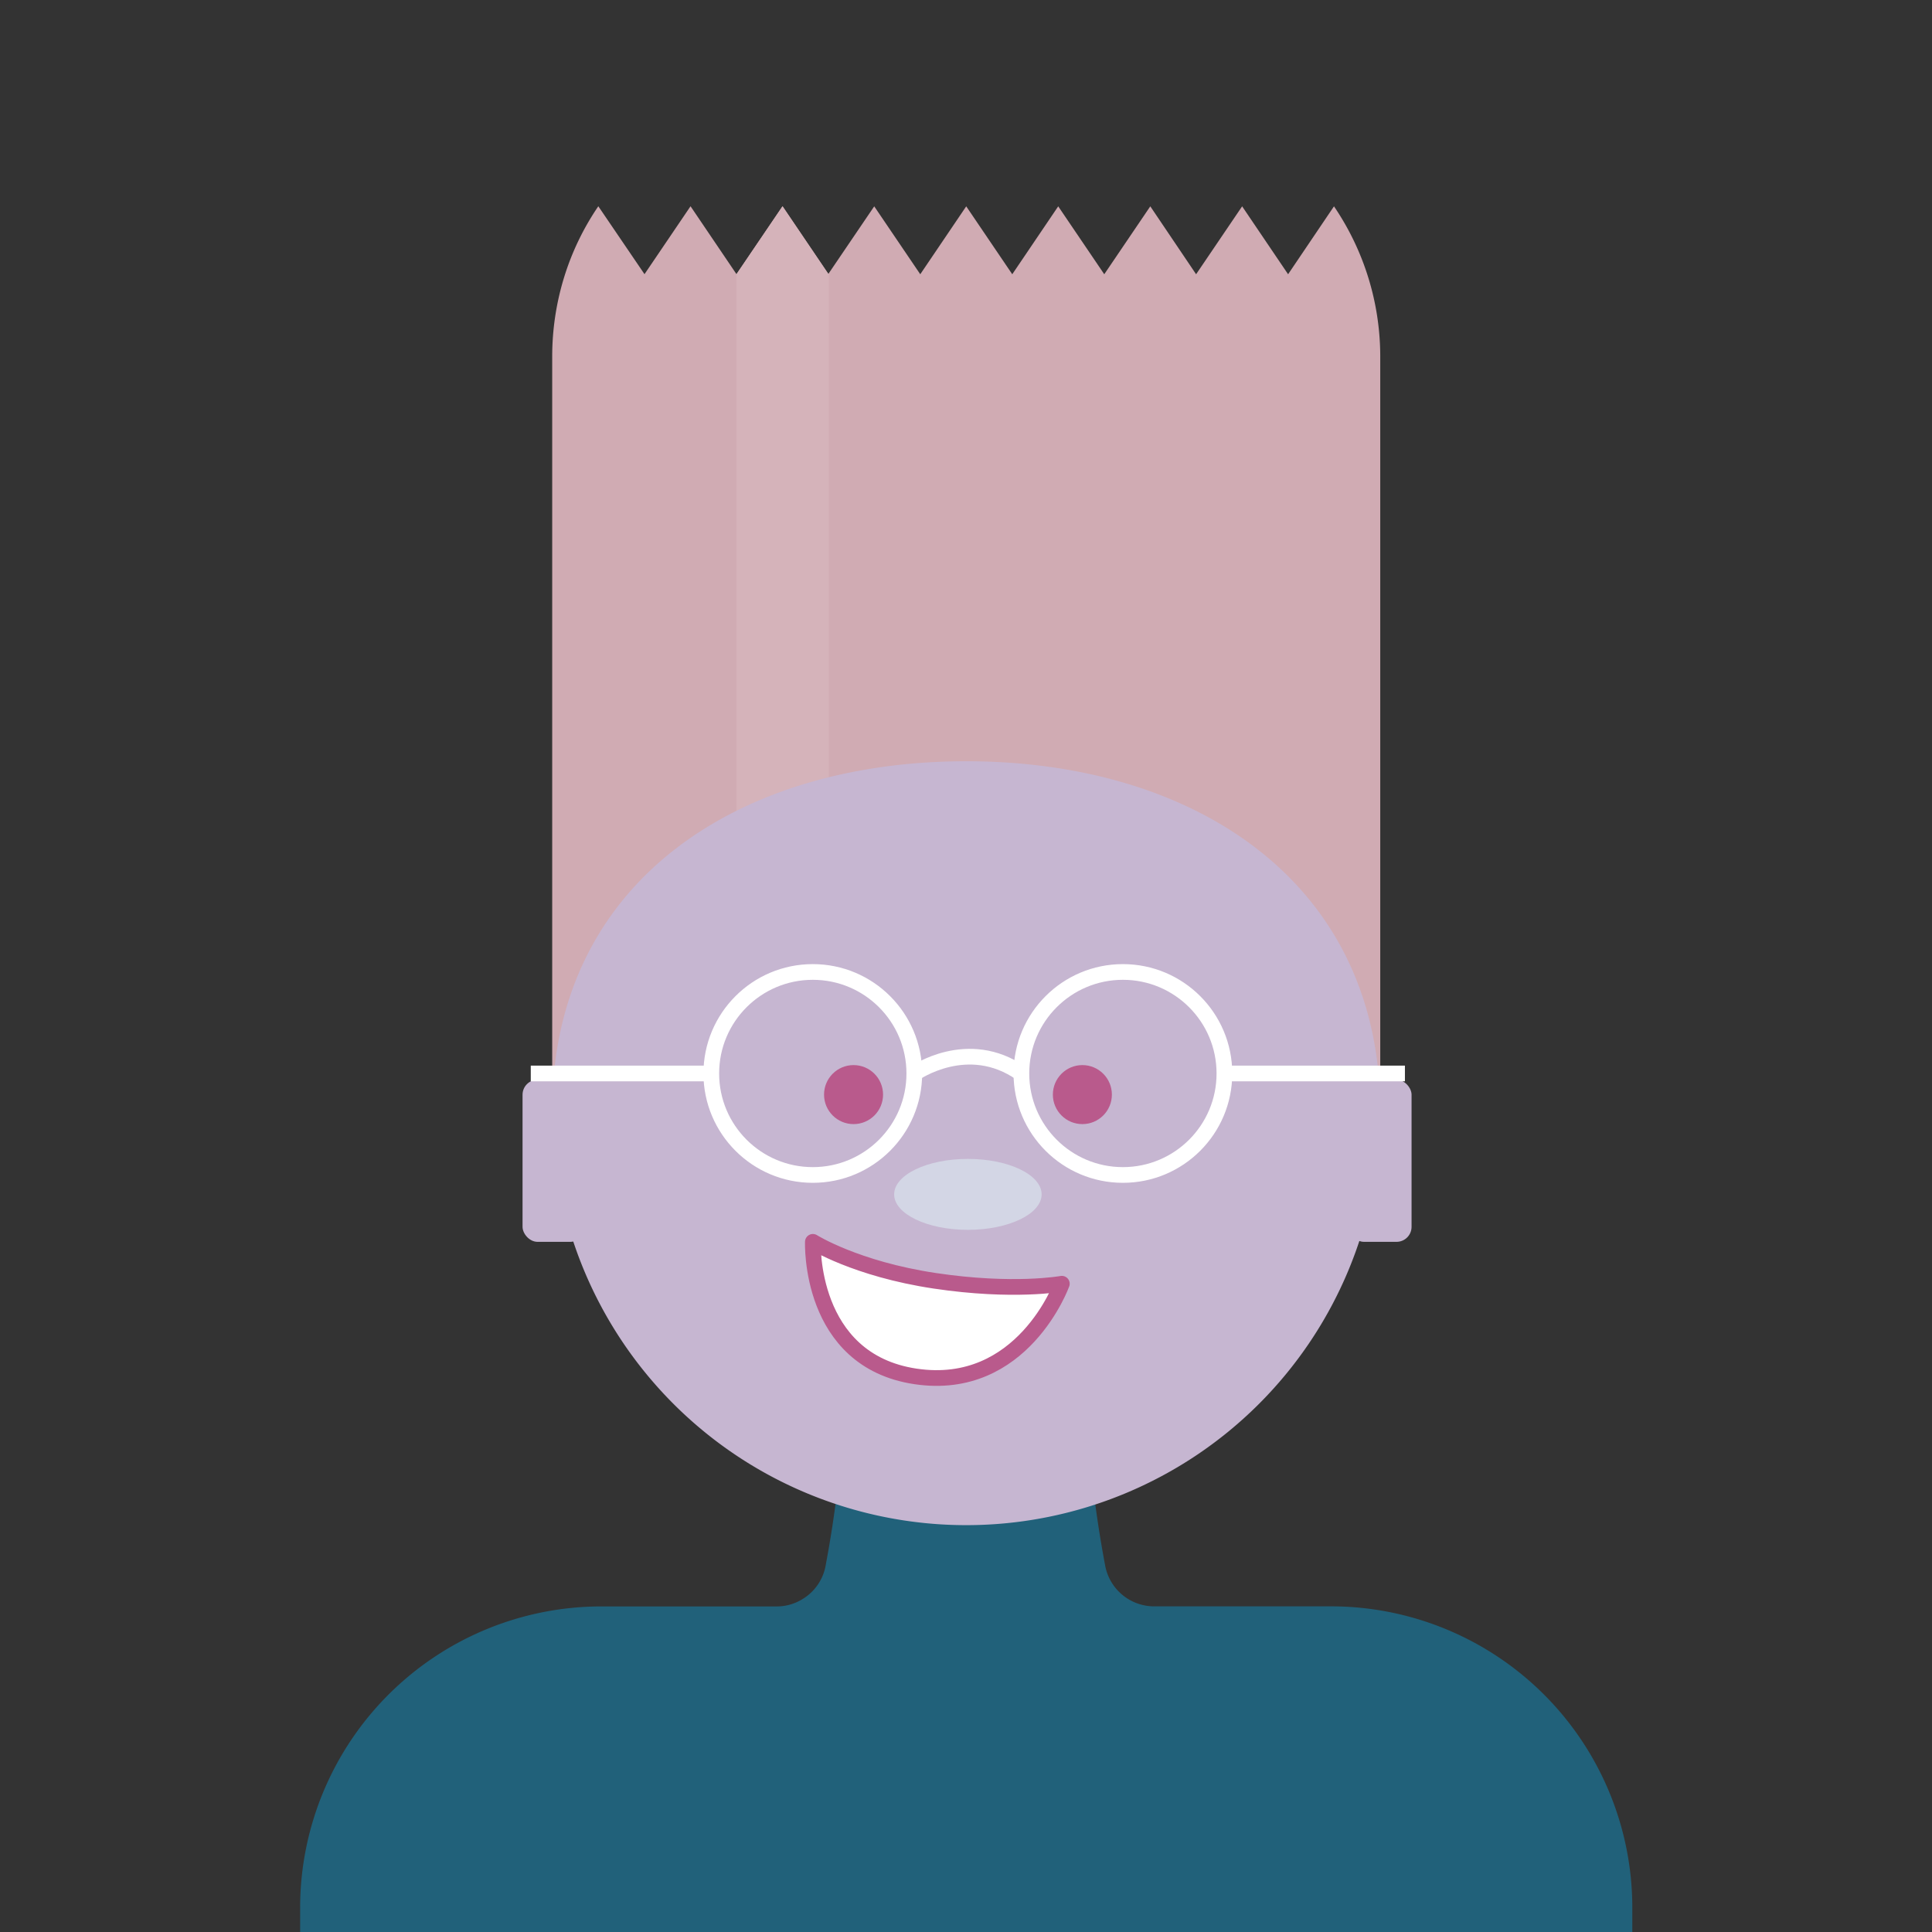 <svg xmlns="http://www.w3.org/2000/svg" viewBox="0 0 256 256"><rect x="0" y="0" width="256" height="256" fill="#333333" stroke="none"/><defs><style>.cls-1{fill:#21617a;}.cls-2{fill:#d0abb3;}.cls-3{fill:#d5b3ba;}.cls-4{fill:#c6b6d1;}.cls-5{fill:none;stroke:#fff;stroke-miterlimit:10;}.cls-5,.cls-8{stroke-width:2.08px;}.cls-6{fill:#d3d6e5;}.cls-7{fill:#b95a8c;}.cls-8{fill:#fff;stroke:#b95a8c;stroke-linecap:round;stroke-linejoin:round;}</style></defs><g id="Layer_7" data-name="Layer 7"><path class="cls-1" d="M216.29,252.67v33.21a39.92,39.92,0,0,1-39.8,39.81H79.57a39.92,39.92,0,0,1-39.8-39.81V252.67a39.93,39.93,0,0,1,39.8-39.81h23.35a6.44,6.44,0,0,0,3.46-1,6.52,6.52,0,0,0,3-4.31,154.18,154.18,0,0,0,2.46-20.16H144a154.18,154.18,0,0,0,2.46,20.16,6.61,6.61,0,0,0,6.47,5.3h23.56A39.93,39.93,0,0,1,216.29,252.67Z"/><path class="cls-2" d="M182.89,47.16V147.23H73.17V47.2a35.65,35.65,0,0,1,1.56-10.4,35,35,0,0,1,4.55-9.47l6.12,9,6.1-9,6.09,9,6.1-9,6.09,9,0-.06,6.06-8.93,6.1,9,6.09-9,6.1,9,6.09-9,6.1,9,6.1-9,6.07,9,6.1-9,6.09,9,6.08-9,0,0A35.41,35.41,0,0,1,182.89,47.16Z"/><polygon class="cls-3" points="109.83 36.26 109.83 125.11 97.59 125.11 97.59 36.32 103.69 27.33 109.78 36.32 109.83 36.26"/><path class="cls-4" d="M182.89,147.23a54.86,54.86,0,1,1-109.72,0c0-30.3,24.56-46.36,54.86-46.36S182.89,116.93,182.89,147.23Z"/><rect class="cls-4" x="69.24" y="143.07" width="8.3" height="21.48" rx="1.99"/><rect class="cls-4" x="178.74" y="143.07" width="8.3" height="21.48" rx="1.99"/><circle class="cls-5" cx="107.7" cy="142.24" r="13.45"/><circle class="cls-5" cx="148.79" cy="142.24" r="13.45"/><line class="cls-5" x1="94.25" y1="142.24" x2="70.33" y2="142.24"/><line class="cls-5" x1="186.16" y1="142.24" x2="162.24" y2="142.24"/><path class="cls-5" d="M121.16,142.24s7.07-5,14.17,0"/><ellipse class="cls-6" cx="128.25" cy="158.26" rx="9.77" ry="4.7"/><circle class="cls-7" cx="113.1" cy="145.04" r="3.91"/><circle class="cls-7" cx="143.42" cy="145.04" r="3.91"/><path class="cls-8" d="M107.71,164.55s5.68,3.59,16.14,5.16,16.85.39,16.85.39-5.19,14.41-19.4,12.28S107.71,164.55,107.71,164.55Z"/></g></svg>
